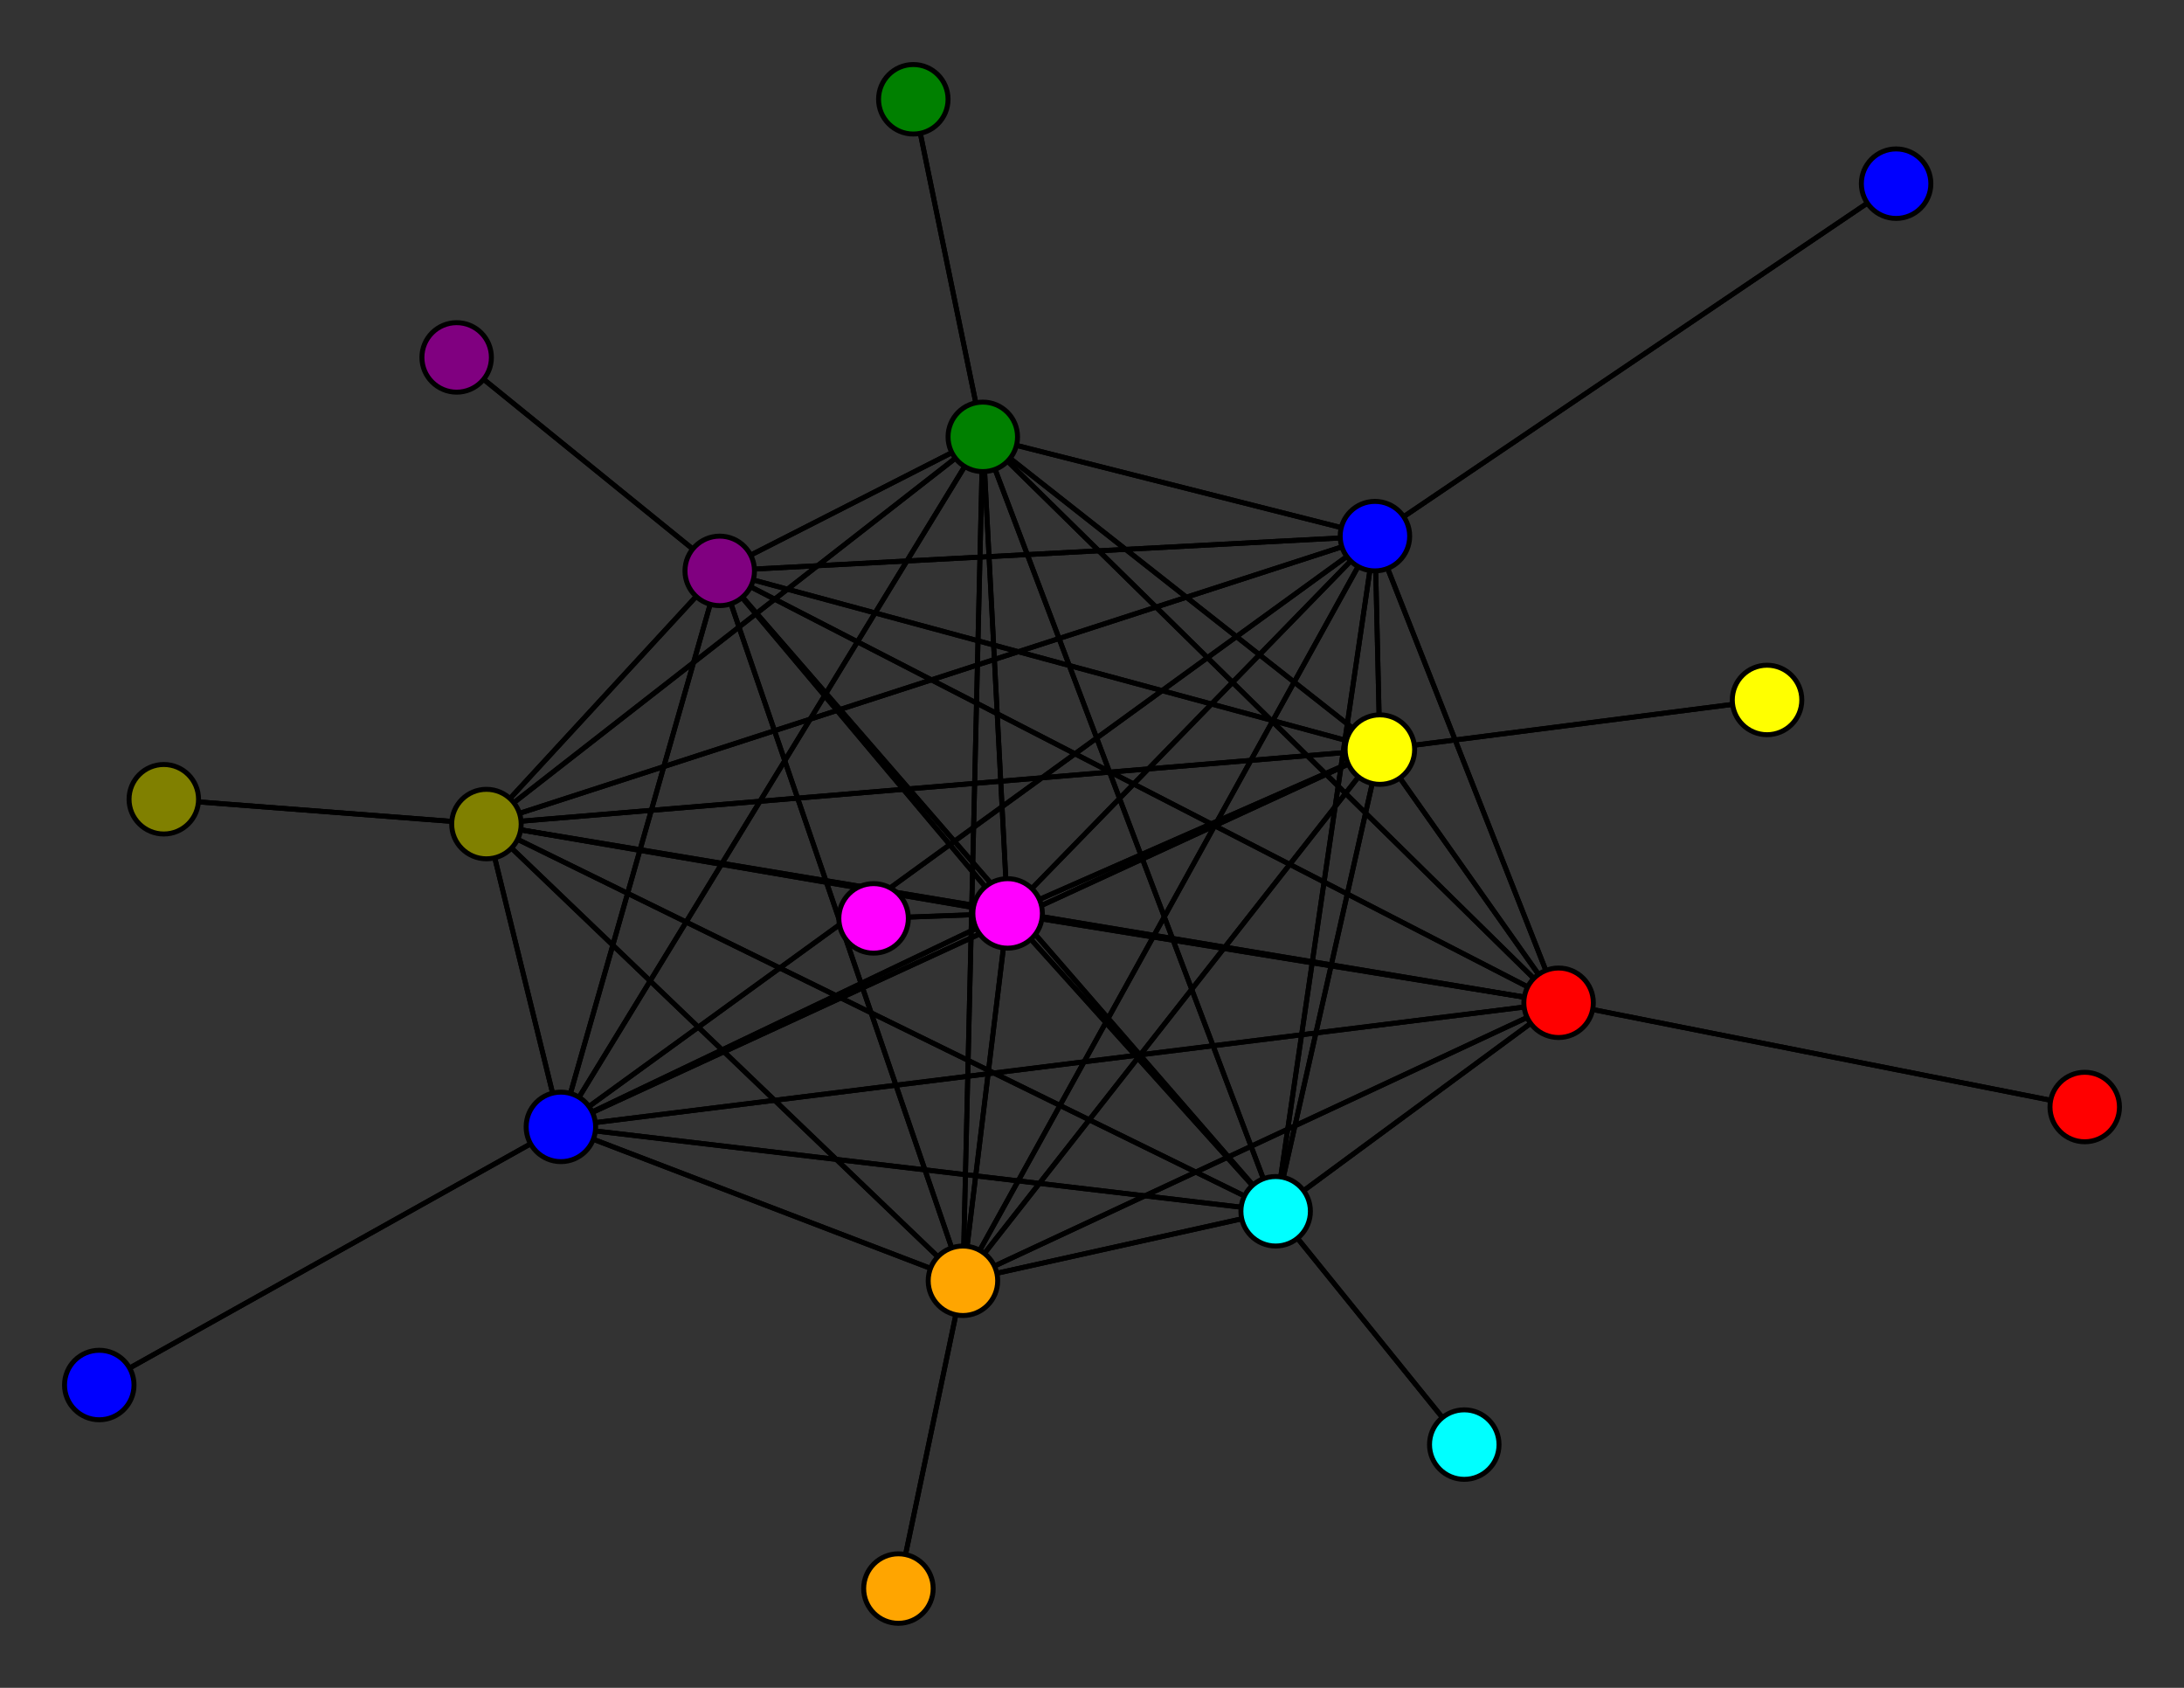 <svg width="440" height="340" xmlns="http://www.w3.org/2000/svg">
<rect width="100%" height="100%" fill="#333333" stroke="none"/>
<path stroke-width="1" stroke="black" d="M 382 37 277 108"/>
<path stroke-width="1" stroke="black" d="M 203 184 113 227"/>
<path stroke-width="1" stroke="black" d="M 203 184 277 108"/>
<path stroke-width="1" stroke="black" d="M 176 185 203 184"/>
<path stroke-width="1" stroke="black" d="M 278 151 257 244"/>
<path stroke-width="1" stroke="black" d="M 278 151 98 166"/>
<path stroke-width="1" stroke="black" d="M 278 151 203 184"/>
<path stroke-width="1" stroke="black" d="M 278 151 356 141"/>
<path stroke-width="1" stroke="black" d="M 278 151 145 115"/>
<path stroke-width="1" stroke="black" d="M 278 151 194 258"/>
<path stroke-width="1" stroke="black" d="M 278 151 198 88"/>
<path stroke-width="1" stroke="black" d="M 278 151 314 202"/>
<path stroke-width="1" stroke="black" d="M 278 151 113 227"/>
<path stroke-width="1" stroke="black" d="M 278 151 277 108"/>
<path stroke-width="1" stroke="black" d="M 356 141 278 151"/>
<path stroke-width="1" stroke="black" d="M 145 115 257 244"/>
<path stroke-width="1" stroke="black" d="M 145 115 98 166"/>
<path stroke-width="1" stroke="black" d="M 145 115 203 184"/>
<path stroke-width="1" stroke="black" d="M 145 115 278 151"/>
<path stroke-width="1" stroke="black" d="M 145 115 92 72"/>
<path stroke-width="1" stroke="black" d="M 145 115 194 258"/>
<path stroke-width="1" stroke="black" d="M 145 115 198 88"/>
<path stroke-width="1" stroke="black" d="M 145 115 314 202"/>
<path stroke-width="1" stroke="black" d="M 145 115 113 227"/>
<path stroke-width="1" stroke="black" d="M 203 184 314 202"/>
<path stroke-width="1" stroke="black" d="M 203 184 198 88"/>
<path stroke-width="1" stroke="black" d="M 203 184 194 258"/>
<path stroke-width="1" stroke="black" d="M 203 184 145 115"/>
<path stroke-width="1" stroke="black" d="M 257 244 203 184"/>
<path stroke-width="1" stroke="black" d="M 257 244 278 151"/>
<path stroke-width="1" stroke="black" d="M 257 244 145 115"/>
<path stroke-width="1" stroke="black" d="M 257 244 194 258"/>
<path stroke-width="1" stroke="black" d="M 257 244 198 88"/>
<path stroke-width="1" stroke="black" d="M 257 244 314 202"/>
<path stroke-width="1" stroke="black" d="M 257 244 113 227"/>
<path stroke-width="1" stroke="black" d="M 257 244 277 108"/>
<path stroke-width="1" stroke="black" d="M 295 291 257 244"/>
<path stroke-width="1" stroke="black" d="M 98 166 257 244"/>
<path stroke-width="1" stroke="black" d="M 98 166 33 161"/>
<path stroke-width="1" stroke="black" d="M 145 115 277 108"/>
<path stroke-width="1" stroke="black" d="M 98 166 203 184"/>
<path stroke-width="1" stroke="black" d="M 98 166 145 115"/>
<path stroke-width="1" stroke="black" d="M 98 166 194 258"/>
<path stroke-width="1" stroke="black" d="M 98 166 198 88"/>
<path stroke-width="1" stroke="black" d="M 98 166 314 202"/>
<path stroke-width="1" stroke="black" d="M 98 166 113 227"/>
<path stroke-width="1" stroke="black" d="M 98 166 277 108"/>
<path stroke-width="1" stroke="black" d="M 33 161 98 166"/>
<path stroke-width="1" stroke="black" d="M 203 184 257 244"/>
<path stroke-width="1" stroke="black" d="M 203 184 98 166"/>
<path stroke-width="1" stroke="black" d="M 203 184 176 185"/>
<path stroke-width="1" stroke="black" d="M 203 184 278 151"/>
<path stroke-width="1" stroke="black" d="M 98 166 278 151"/>
<path stroke-width="1" stroke="black" d="M 92 72 145 115"/>
<path stroke-width="1" stroke="black" d="M 194 258 257 244"/>
<path stroke-width="1" stroke="black" d="M 194 258 98 166"/>
<path stroke-width="1" stroke="black" d="M 314 202 113 227"/>
<path stroke-width="1" stroke="black" d="M 314 202 277 108"/>
<path stroke-width="1" stroke="black" d="M 420 223 314 202"/>
<path stroke-width="1" stroke="black" d="M 113 227 257 244"/>
<path stroke-width="1" stroke="black" d="M 113 227 98 166"/>
<path stroke-width="1" stroke="black" d="M 113 227 203 184"/>
<path stroke-width="1" stroke="black" d="M 113 227 278 151"/>
<path stroke-width="1" stroke="black" d="M 113 227 145 115"/>
<path stroke-width="1" stroke="black" d="M 113 227 194 258"/>
<path stroke-width="1" stroke="black" d="M 113 227 198 88"/>
<path stroke-width="1" stroke="black" d="M 113 227 314 202"/>
<path stroke-width="1" stroke="black" d="M 314 202 420 223"/>
<path stroke-width="1" stroke="black" d="M 113 227 20 279"/>
<path stroke-width="1" stroke="black" d="M 20 279 113 227"/>
<path stroke-width="1" stroke="black" d="M 277 108 257 244"/>
<path stroke-width="1" stroke="black" d="M 277 108 98 166"/>
<path stroke-width="1" stroke="black" d="M 277 108 203 184"/>
<path stroke-width="1" stroke="black" d="M 277 108 278 151"/>
<path stroke-width="1" stroke="black" d="M 277 108 145 115"/>
<path stroke-width="1" stroke="black" d="M 277 108 194 258"/>
<path stroke-width="1" stroke="black" d="M 277 108 198 88"/>
<path stroke-width="1" stroke="black" d="M 277 108 314 202"/>
<path stroke-width="1" stroke="black" d="M 277 108 113 227"/>
<path stroke-width="1" stroke="black" d="M 277 108 382 37"/>
<path stroke-width="1" stroke="black" d="M 113 227 277 108"/>
<path stroke-width="1" stroke="black" d="M 257 244 98 166"/>
<path stroke-width="1" stroke="black" d="M 314 202 198 88"/>
<path stroke-width="1" stroke="black" d="M 314 202 145 115"/>
<path stroke-width="1" stroke="black" d="M 194 258 203 184"/>
<path stroke-width="1" stroke="black" d="M 194 258 278 151"/>
<path stroke-width="1" stroke="black" d="M 194 258 145 115"/>
<path stroke-width="1" stroke="black" d="M 194 258 181 320"/>
<path stroke-width="1" stroke="black" d="M 194 258 198 88"/>
<path stroke-width="1" stroke="black" d="M 194 258 314 202"/>
<path stroke-width="1" stroke="black" d="M 194 258 113 227"/>
<path stroke-width="1" stroke="black" d="M 194 258 277 108"/>
<path stroke-width="1" stroke="black" d="M 181 320 194 258"/>
<path stroke-width="1" stroke="black" d="M 198 88 257 244"/>
<path stroke-width="1" stroke="black" d="M 198 88 98 166"/>
<path stroke-width="1" stroke="black" d="M 314 202 194 258"/>
<path stroke-width="1" stroke="black" d="M 198 88 203 184"/>
<path stroke-width="1" stroke="black" d="M 198 88 145 115"/>
<path stroke-width="1" stroke="black" d="M 198 88 194 258"/>
<path stroke-width="1" stroke="black" d="M 198 88 184 20"/>
<path stroke-width="1" stroke="black" d="M 198 88 314 202"/>
<path stroke-width="1" stroke="black" d="M 198 88 113 227"/>
<path stroke-width="1" stroke="black" d="M 198 88 277 108"/>
<path stroke-width="1" stroke="black" d="M 184 20 198 88"/>
<path stroke-width="1" stroke="black" d="M 314 202 257 244"/>
<path stroke-width="1" stroke="black" d="M 314 202 98 166"/>
<path stroke-width="1" stroke="black" d="M 314 202 203 184"/>
<path stroke-width="1" stroke="black" d="M 314 202 278 151"/>
<path stroke-width="1" stroke="black" d="M 198 88 278 151"/>
<path stroke-width="1" stroke="black" d="M 257 244 295 291"/>
<circle cx="382" cy="37" r="7.0" style="fill:blue;stroke:black;stroke-width:1.0"/>
<circle cx="277" cy="108" r="7.0" style="fill:blue;stroke:black;stroke-width:1.0"/>
<circle cx="20" cy="279" r="7.0" style="fill:blue;stroke:black;stroke-width:1.0"/>
<circle cx="113" cy="227" r="7.0" style="fill:blue;stroke:black;stroke-width:1.0"/>
<circle cx="420" cy="223" r="7.0" style="fill:red;stroke:black;stroke-width:1.0"/>
<circle cx="314" cy="202" r="7.0" style="fill:red;stroke:black;stroke-width:1.0"/>
<circle cx="184" cy="20" r="7.0" style="fill:green;stroke:black;stroke-width:1.0"/>
<circle cx="198" cy="88" r="7.0" style="fill:green;stroke:black;stroke-width:1.0"/>
<circle cx="181" cy="320" r="7.0" style="fill:orange;stroke:black;stroke-width:1.0"/>
<circle cx="194" cy="258" r="7.0" style="fill:orange;stroke:black;stroke-width:1.0"/>
<circle cx="92" cy="72" r="7.0" style="fill:purple;stroke:black;stroke-width:1.0"/>
<circle cx="145" cy="115" r="7.0" style="fill:purple;stroke:black;stroke-width:1.0"/>
<circle cx="356" cy="141" r="7.0" style="fill:yellow;stroke:black;stroke-width:1.0"/>
<circle cx="278" cy="151" r="7.0" style="fill:yellow;stroke:black;stroke-width:1.0"/>
<circle cx="176" cy="185" r="7.0" style="fill:fuchsia;stroke:black;stroke-width:1.0"/>
<circle cx="203" cy="184" r="7.0" style="fill:fuchsia;stroke:black;stroke-width:1.0"/>
<circle cx="33" cy="161" r="7.0" style="fill:olive;stroke:black;stroke-width:1.0"/>
<circle cx="98" cy="166" r="7.0" style="fill:olive;stroke:black;stroke-width:1.0"/>
<circle cx="295" cy="291" r="7.0" style="fill:aqua;stroke:black;stroke-width:1.0"/>
<circle cx="257" cy="244" r="7.0" style="fill:aqua;stroke:black;stroke-width:1.0"/>
</svg>
